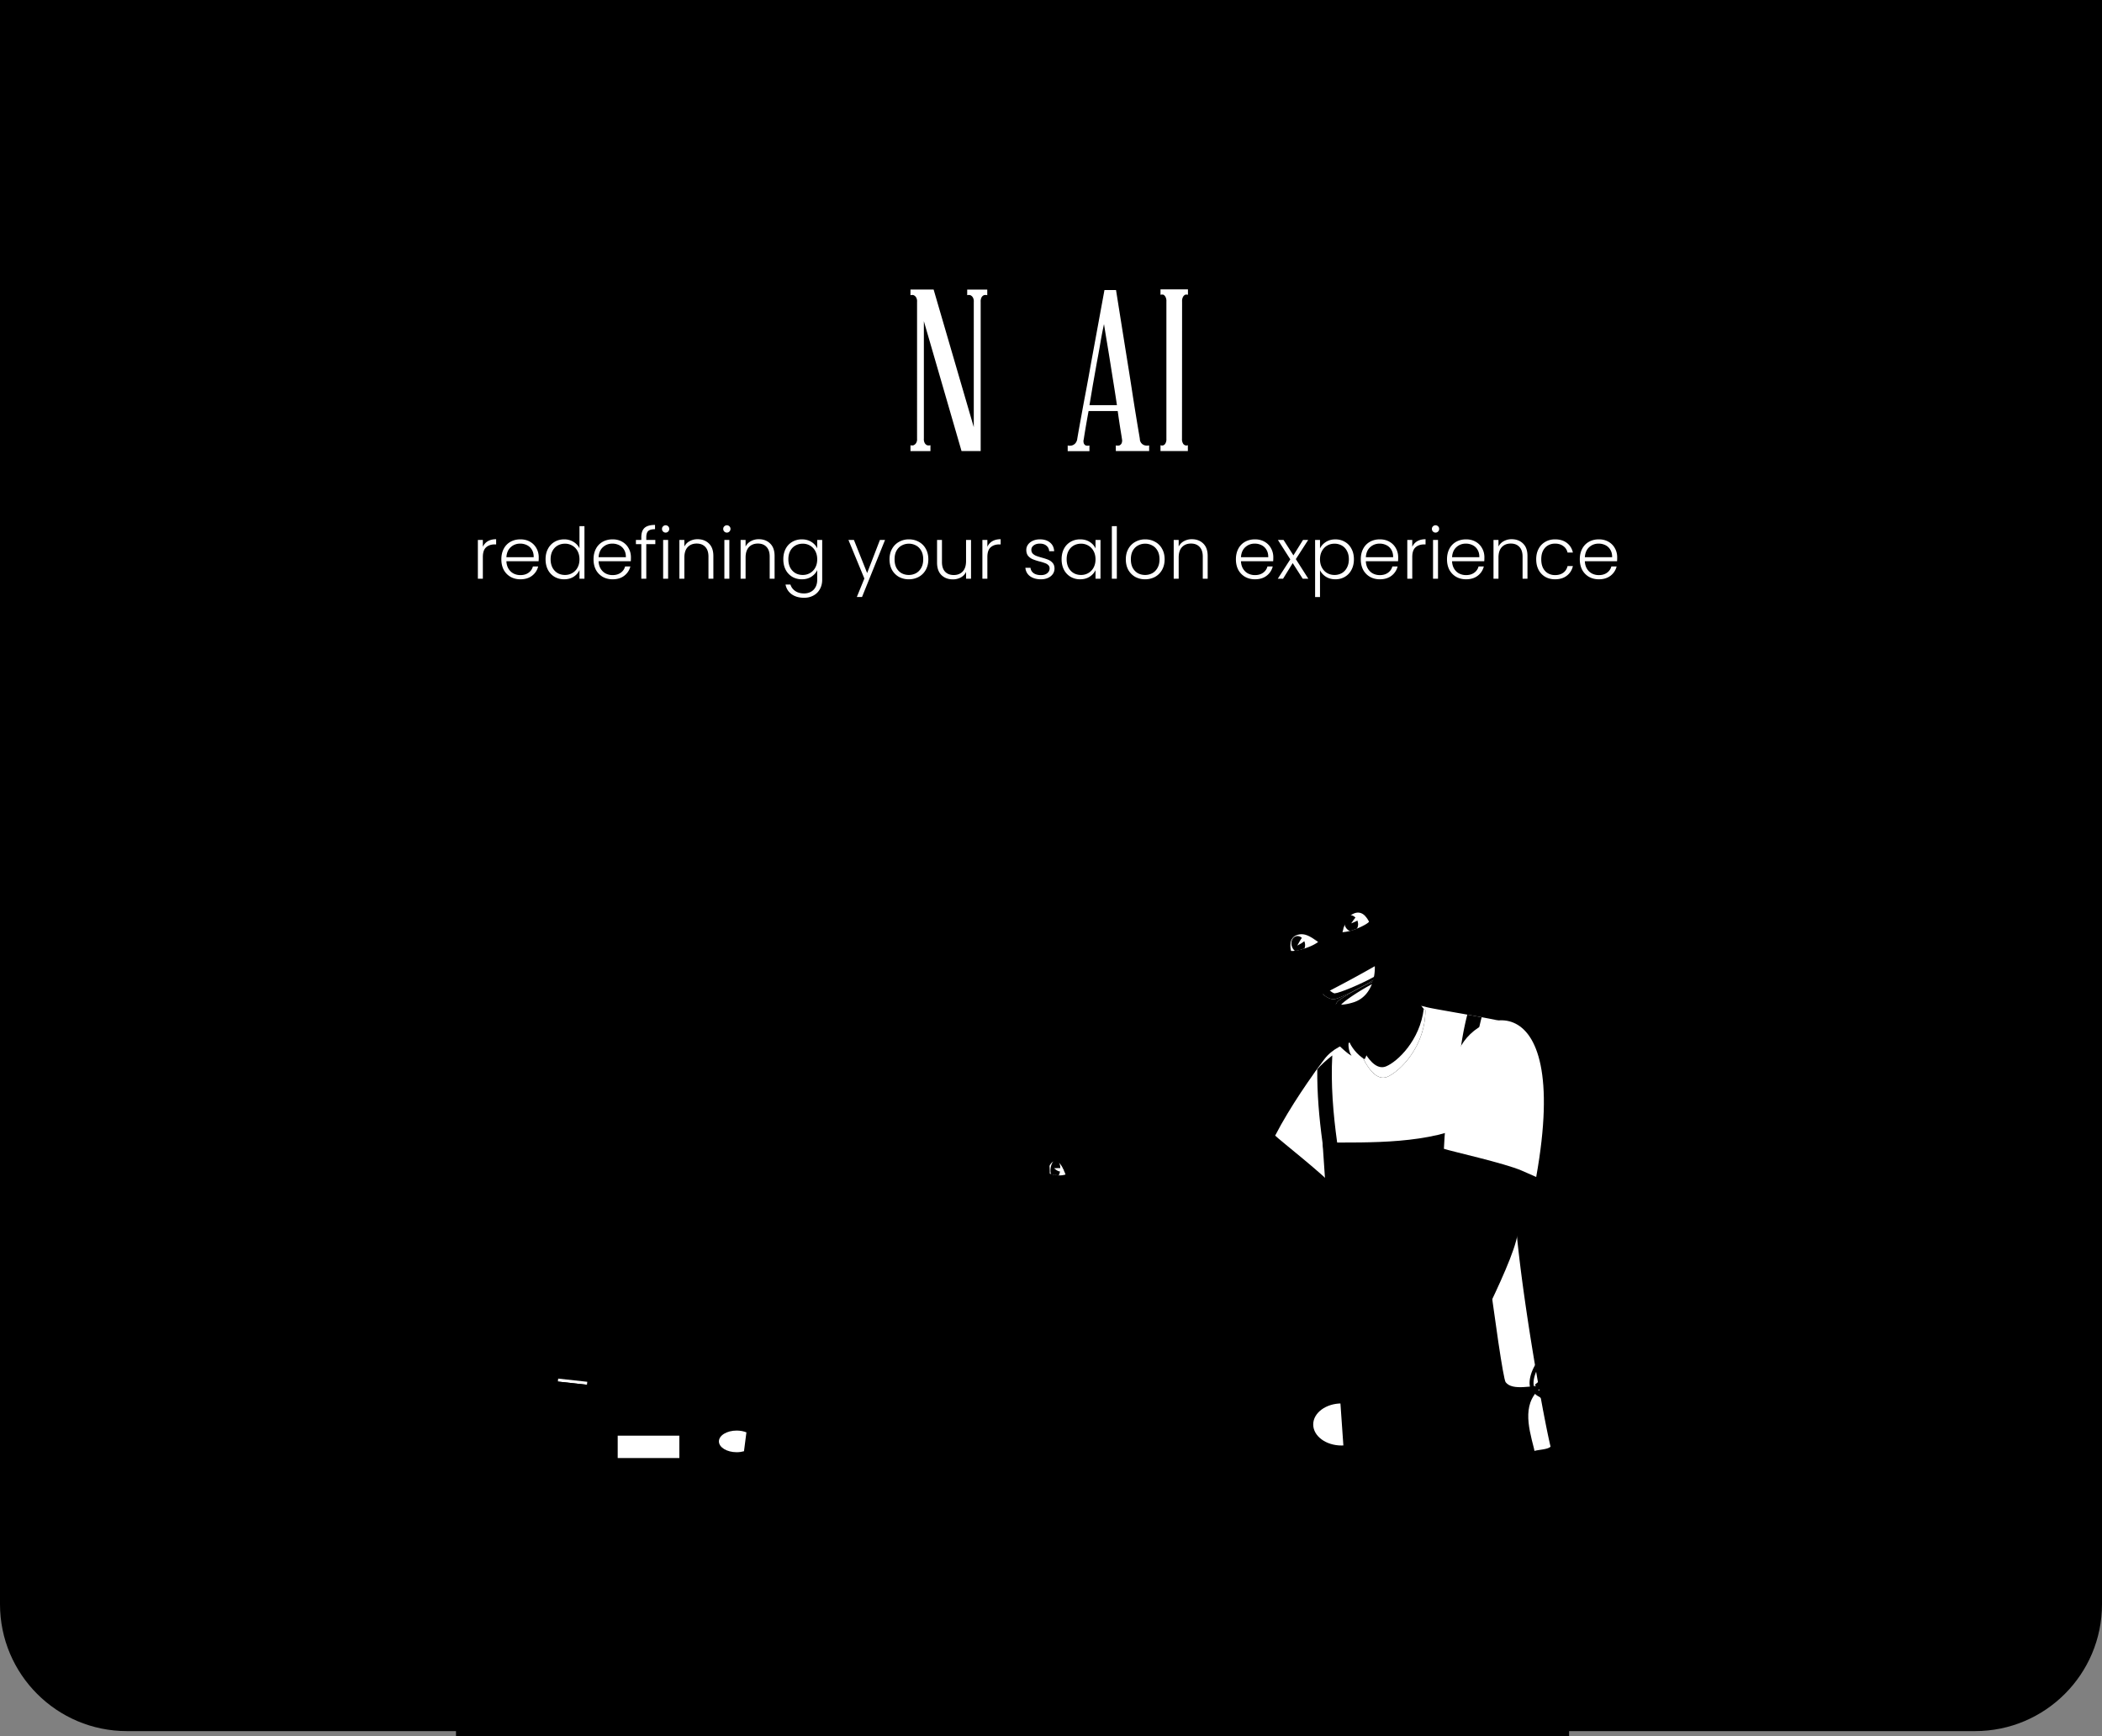 <svg width="414" height="342" fill="none" xmlns="http://www.w3.org/2000/svg"><rect width="100%" height="100%" fill="#808080" stroke="none"/><g clip-path="url(#a)"><path d="M0 0h414v316c0 13.807-11.193 25-25 25H25c-13.807 0-25-11.193-25-25V0z" fill="#AA2F4C" style="fill:color(display-p3 .667 .184 .298);fill-opacity:1"/><g clip-path="url(#b)"><path d="M304.093 308.862H94.76v35.183h209.333v-35.183z" fill="#5F7682" style="fill:color(display-p3 .372 .463 .51);fill-opacity:1"/><path d="M93.156 407.184H89.81v-98.322h9.896l-6.549 98.322z" fill="#768C99" style="fill:color(display-p3 .463 .549 .6);fill-opacity:1"/><path d="M279.745 407.688h3.345v-98.319h-9.897l6.552 98.319zM119.718 407.184h-3.345v-98.322h9.897l-6.552 98.322z" fill="#5F7682" style="fill:color(display-p3 .372 .463 .51);fill-opacity:1"/><path d="M305.694 407.184h3.345v-98.322h-9.896l6.551 98.322z" fill="#768C99" style="fill:color(display-p3 .463 .549 .6);fill-opacity:1"/><path d="M315.953 298.882H83.393v13.147h232.56v-13.147z" fill="#5F7682" style="fill:color(display-p3 .372 .463 .51);fill-opacity:1"/><path d="M321.256 294.675H78.092v8.414h243.164v-8.414z" fill="#8E9DA8" style="fill:color(display-p3 .557 .616 .659);fill-opacity:1"/><path d="M121.323 294.675H78.092v8.414h43.231v-8.414z" fill="#768C99" style="fill:color(display-p3 .463 .549 .6);fill-opacity:1"/><path d="M238.204 177.124h-77.606v115.033h77.606V177.124z" fill="#96BBCC" style="fill:color(display-p3 .588 .733 .8);fill-opacity:1"/><path d="M238.661 174.538a2.223 2.223 0 0 0-.455-.046H160.6c-1.42 0-2.604 1.196-2.604 2.629v115.033c0 1.433 1.184 2.629 2.604 2.629h77.606c.811 0 1.423-.306 1.841-.771.457-.422.763-1.042.763-1.858v-115.03c0-1.275-.94-2.362-2.149-2.583v-.003zM235.6 289.525h-72.399V179.753H235.6v109.775-.003z" fill="#5F7682" style="fill:color(display-p3 .372 .463 .51);fill-opacity:1"/><g style="mix-blend-mode:color-dodge" opacity=".2"><path d="m181.025 174.496-1.06 2.628-1.061 2.629-15.699 38.948-5.211 12.92v-31.665l2.604-6.458 2.607-6.459 2.935-7.286 1.06-2.629 1.061-2.628h12.764z" fill="#96BBCC" style="fill:color(display-p3 .588 .733 .8);fill-opacity:1"/></g><g style="mix-blend-mode:color-dodge" opacity=".2"><path d="m227.193 174.495-1.061 2.629-1.061 2.629-44.255 109.775-1.06 2.629-1.061 2.629h-18.101c-1.42 0-2.604-1.196-2.604-2.629v-37.143l5.208-12.92 25.133-62.344 1.06-2.629 1.061-2.629h36.738l.003.003z" fill="#96BBCC" style="fill:color(display-p3 .588 .733 .8);fill-opacity:1"/></g><g style="mix-blend-mode:color-dodge" opacity=".2"><path d="M240.807 177.124v18.223l-2.604 6.459-2.604 6.459-32.759 81.26-1.061 2.629-1.06 2.629H190.18l1.06-2.629 1.061-2.629 43.298-107.401 2.015-5 1.044-2.583a2.647 2.647 0 0 1 2.149 2.583z" fill="#96BBCC" style="fill:color(display-p3 .588 .733 .8);fill-opacity:1"/></g><path d="M264.925 263.88h-1.403a2.172 2.172 0 0 0-2.161 2.182v.543c0 1.205.968 2.182 2.161 2.182h1.403c1.193 0 2.16-.977 2.16-2.182v-.543a2.171 2.171 0 0 0-2.16-2.182z" fill="#518BBF" style="fill:color(display-p3 .318 .545 .749);fill-opacity:1"/><path d="M269.347 270.996H259.1a2.172 2.172 0 0 0-2.161 2.181v19.252c0 1.205.968 2.181 2.161 2.181h10.247a2.17 2.17 0 0 0 2.161-2.181v-19.252a2.171 2.171 0 0 0-2.161-2.181z" fill="#E8EAA4" style="fill:color(display-p3 .91 .918 .643);fill-opacity:1"/><path d="M267.033 266.716h-5.615a2.17 2.17 0 0 0-2.16 2.181v4.36a2.17 2.17 0 0 0 2.16 2.181h5.615a2.172 2.172 0 0 0 2.161-2.181v-4.36a2.171 2.171 0 0 0-2.161-2.181z" fill="#E8EAA4" style="fill:color(display-p3 .91 .918 .643);fill-opacity:1"/><path d="M269.804 280.599c0 2.289-2.498 4.142-5.578 4.142-3.081 0-5.581-1.856-5.581-4.142 0-2.286 2.497-4.144 5.581-4.144 3.083 0 5.578 1.855 5.578 4.144z" fill="#fff" style="fill:#fff;fill-opacity:1"/><path d="M128.37 267.444h-1.224v6.105h1.224v-6.105z" fill="#A55165" style="fill:color(display-p3 .647 .318 .396);fill-opacity:1"/><path d="M135.281 267.807c0 .271-.216.49-.486.49h-7.522a.488.488 0 0 1-.486-.49c0-.272.219-.491.486-.491h7.522c.27 0 .486.221.486.491z" fill="#A55165" style="fill:color(display-p3 .647 .318 .396);fill-opacity:1"/><path d="M135.282 267.807h-.991v1.198h.991v-1.198z" fill="#A55165" style="fill:color(display-p3 .647 .318 .396);fill-opacity:1"/><path d="M128.866 270.424h-2.273c-1.933 0-3.499 1.582-3.499 3.532v.881c0 1.951 1.566 3.533 3.499 3.533h2.273c1.932 0 3.499-1.582 3.499-3.533v-.881c0-1.95-1.567-3.532-3.499-3.532z" fill="#DDA4B4" style="fill:color(display-p3 .867 .643 .706);fill-opacity:1"/><path d="M123.459 274.934H132c.993 0 1.799.813 1.799 1.816v16.044A1.808 1.808 0 0 1 132 294.61h-8.541a1.807 1.807 0 0 1-1.799-1.816V276.75c0-1.003.805-1.816 1.799-1.816z" fill="#A55165" style="fill:color(display-p3 .647 .318 .396);fill-opacity:1"/><path d="M133.801 282.803H121.66v4.408h12.141v-4.408z" fill="#fff" style="fill:#fff;fill-opacity:1"/><path d="m253.642 279.63-.631 4.893-.39 3.011-.713 5.544h-3.97l-2.006-13.448h7.71z" fill="#E8EAA4" style="fill:color(display-p3 .91 .918 .643);fill-opacity:1"/><path d="M247.736 292.16v1.813c0 .354.284.64.634.64h3.039a.636.636 0 0 0 .634-.64v-1.813h-4.307z" fill="#A55165" style="fill:color(display-p3 .647 .318 .396);fill-opacity:1"/><path d="m253.011 284.523-.39 3.014a4.384 4.384 0 0 1-1.17.155c-1.56 0-2.828-.773-2.828-1.727 0-.955 1.268-1.728 2.828-1.728.576 0 1.112.104 1.56.286z" fill="#fff" style="fill:#fff;fill-opacity:1"/><path d="m147.792 276.104-.78 6.045-.48 3.719-.881 6.85h-4.902l-2.478-16.614h9.521z" fill="#31A2C9" style="fill:color(display-p3 .192 .635 .788);fill-opacity:1"/><path d="M140.496 291.582v2.238c0 .436.351.79.783.79h3.754a.787.787 0 0 0 .783-.79v-2.238h-5.32z" fill="#A55165" style="fill:color(display-p3 .647 .318 .396);fill-opacity:1"/><path d="m147.012 282.149-.48 3.722c-.44.122-.929.193-1.445.193-1.928 0-3.493-.955-3.493-2.133 0-1.179 1.565-2.133 3.493-2.133.713 0 1.375.13 1.925.354v-.003z" fill="#fff" style="fill:#fff;fill-opacity:1"/><path d="M225.015 274.441h-2.902v1.433h2.902v-1.433z" fill="#414A54" style="fill:color(display-p3 .255 .29 .329);fill-opacity:1"/><path d="M231.209 294.786h-7.419a7.08 7.08 0 0 1-3.294-5.994c0-3.904 3.137-7.071 7.001-7.071 3.864 0 7.001 3.167 7.001 7.071a7.082 7.082 0 0 1-3.292 5.994h.003z" fill="#518BBF" style="fill:color(display-p3 .318 .545 .749);fill-opacity:1"/><path d="M224.643 281.829h5.724c.623 0 1.125.507 1.125 1.136h-7.974c0-.629.502-1.136 1.125-1.136zM224.787 280.786c0 .575.463 1.043 1.033 1.043h3.372c.573 0 1.033-.468 1.033-1.043s-.46-1.042-1.033-1.042h-3.372c-.57 0-1.033.467-1.033 1.042z" fill="#fff" style="fill:#fff;fill-opacity:1"/><path d="M228.927 276.288h-2.839v3.456h2.839v-3.456z" fill="#414A54" style="fill:color(display-p3 .255 .29 .329);fill-opacity:1"/><path d="M221.627 274.214c.233-.226.55-.365.895-.365h.679v2.617h-.679a1.28 1.28 0 0 1-.895-.365v-1.887z" fill="#fff" style="fill:#fff;fill-opacity:1"/><path d="M223.85 274.135c.71-.697 2.082-1.167 3.656-1.167 2.306 0 4.172 1.008 4.172 2.252 0 1.243-1.869 2.252-4.172 2.252-1.574 0-2.946-.47-3.656-1.167v-2.17z" fill="#518BBF" style="fill:color(display-p3 .318 .545 .749);fill-opacity:1"/><path opacity=".5" d="M229.093 279.744h-.538v2.082h.538v-2.082zM228.215 279.744h-.539v2.082h.539v-2.082zM227.334 279.744h-.539v2.082h.539v-2.082zM226.457 279.744h-.539v2.082h.539v-2.082z" fill="#fff" style="fill:#fff;fill-opacity:1"/><path d="M223.203 274.044h-.816v.184h.816v-.184zM223.203 274.441h-.816v.187h.816v-.187zM223.203 274.84h-.816v.187h.816v-.187zM223.203 275.24h-.816v.184h.816v-.184zM223.203 275.639h-.816v.187h.816v-.187zM223.203 276.039h-.816v.184h.816v-.184z" fill="#414A54" style="fill:color(display-p3 .255 .29 .329);fill-opacity:1"/><path d="m224.576 275.027 2.219.748c-.14.088-3.591 6.6-4.849 6.762-.075-.493 3.514-4.567 2.63-7.51z" fill="#518BBF" style="fill:color(display-p3 .318 .545 .749);fill-opacity:1"/><path d="m110.263 271.668-.236-.026.309-5.073.701.076-.774 5.023zM111.149 271.764l-.233-.026.311-5.073.699.076-.777 5.023zM112.039 271.863l-.23-.028.308-5.071.699.077-.777 5.022zM112.928 271.959l-.233-.025.312-5.074.698.077-.777 5.022zM113.82 272.056l-.236-.026.311-5.073.699.079-.774 5.02zM114.708 272.155l-.233-.026.311-5.073.699.076-.777 5.023zM115.596 272.251l-.233-.025.312-5.074.698.077-.777 5.022z" fill="#141414" style="fill:color(display-p3 .077 .077 .077);fill-opacity:1"/><path d="m109.937 271.562-.062.58 5.73.628.062-.58-5.73-.628z" fill="#fff" style="fill:#fff;fill-opacity:1"/><path d="M109.482 272.104c-.134 1.784 1.156 3.368 2.932 3.563 1.777.196 3.373-1.073 3.62-2.847l-6.552-.716z" fill="#141414" style="fill:color(display-p3 .077 .077 .077);fill-opacity:1"/><path d="m111.133 289.236-.438-.045 1.156-14.237 1.182.13-1.9 14.152zM107.103 273.152l-.163-.674 2.781-.691-.093-.38-2.781.691-.165-.674 2.783-.691-.089-.38-2.784.691-.165-.674 2.78-.691-.092-.38-2.781.692-.166-.675 2.781-.688-.093-.38-2.78.692-.166-.675 2.784-.688-.093-.38-2.783.689-.163-.674 2.781-.692-.093-.379-2.781.691-.165-.674 2.78-.691-.089-.38-2.781.688-.166-.674 2.784-.691-.093-.377-2.783.689-.163-.675 2.781-.688-.093-.38-2.781.692-.165-.677 2.781-.692-.104-.422-2.27.567a1.738 1.738 0 0 0-1.26 2.102l5.78 23.733.27-.068-2.725-13.011a1.737 1.737 0 0 1 1.26-2.099l1.582-.394-.059-.238-2.78.691v-.011z" fill="#141414" style="fill:color(display-p3 .077 .077 .077);fill-opacity:1"/><path d="m115.046 279.169-.772 15.693h-7.789l-1.229-15.693h9.79z" fill="#5F7682" style="fill:color(display-p3 .372 .463 .51);fill-opacity:1"/><path d="M110.149 279.169v15.693h-3.664l-1.229-15.693h4.893z" fill="#8E9DA8" style="fill:color(display-p3 .557 .616 .659);fill-opacity:1"/><path d="M249.372 241.456c-5.051-9.246-12.15-16.914-17.947-26.265l-5.042 2.869c3.272 18.549 12.576 37.704 20.427 36.481 1.24-4.774 3.367-7.81 2.562-13.088v.003z" fill="#ED805F" style="fill:color(display-p3 .929 .502 .372);fill-opacity:1"/><path d="M262.077 208.435c-5.651 7.79-14.119 26.9-21.679 36.466 2.809 2.901 3.267 7.237 6.524 9.657 3.564-2.813 9.585-7.666 11.917-10.55 32.465-40.109 8.942-43.437 3.235-35.576l.003.003z" fill="#ED805F" style="fill:color(display-p3 .929 .502 .372);fill-opacity:1"/><path d="M263.196 234.196c.682.784 1.364 1.569 2.049 2.354 23.623-33.401 1.414-35.622-4.414-27.894-2.41 3.198-6.776 9.387-9.681 15.042 1.067 1.042 9.622 7.71 12.046 10.495v.003z" fill="#fff" style="fill:#fff;fill-opacity:1"/><path d="M227.316 319.306c-2.39-1.303-9.756.054-12.307.261-5.858.478-11.768.816-17.621 1.379-9.242.893-19.899 1.604-28.328 5.72-1.667.813-5.023 1.988-5.374 4.475-1.765 12.476 65.799 3.42 65.799 3.42.121-3.38.794-13.637-2.169-15.255z" fill="#3A4F64" style="fill:color(display-p3 .228 .31 .392);fill-opacity:1"/><path d="M175.998 329.507s-11.92-1.518-12.312 1.634c-1.145 9.193 12.508 59.401 10.087 69.559 1.512.513 3.892.462 5.297 0 4.883-17.169 7.231-29.333 4.967-46.472-.716-5.421-5.671-5.402-6.765-10.501-1.03-4.81-1.283-9.563-1.277-14.223l.003.003z" fill="#3A4F64" style="fill:color(display-p3 .228 .31 .392);fill-opacity:1"/><path d="m188.014 328.997-12.346 2.133c2.102 7.048 3.544 12.917 3.151 16.07-1.145 9.196 9.389 42.832 6.97 52.993 1.512.513 3.892.462 5.298 0 4.882-17.17 7.23-29.333 4.966-46.472-.715-5.422-5.671-5.402-6.765-10.501-1.03-4.81-1.282-9.563-1.277-14.223h.003z" fill="#3A4F64" style="fill:color(display-p3 .228 .31 .392);fill-opacity:1"/><path d="M160.732 310.627c2.946-1.032 11.089 1.218 11.089 1.218-1.299.866-2.486 1.77-3.94 2.396-1.139.493-2.567.98-3.793 1.147-1.207.165-2.871-.164-3.802.87-.873.969-.169 2.445-1.889 1.773-1.257-.49-1.313-1.818-1.313-2.946 0-2.736 1.237-3.617 3.648-4.458z" fill="#F48E69" style="fill:color(display-p3 .957 .557 .412);fill-opacity:1"/><path d="m199.261 364.404-5.415-23.589h33.407l-5.749 23.589h-22.243z" fill="#5F7682" style="fill:color(display-p3 .372 .463 .51);fill-opacity:1"/><path d="m187.072 364.404-5.416-23.589h26.205l.393 23.589h-21.182z" fill="#C1C1C1" style="fill:color(display-p3 .755 .755 .755);fill-opacity:1"/><path d="M238.263 340.815h-71.245v9.629h71.245v-9.629z" fill="#3A4F64" style="fill:color(display-p3 .228 .31 .392);fill-opacity:1"/><path d="M180.891 340.337c0 3.053 1.641 5.529 3.667 5.529h66.916c2.026 0 3.667-2.476 3.667-5.529v-1.202c0-3.053-1.641-5.529-3.667-5.529h-66.916c-2.026 0-3.667 2.476-3.667 5.529v1.202z" fill="#5F7682" style="fill:color(display-p3 .372 .463 .51);fill-opacity:1"/><path d="M161.607 340.337c0 3.053 1.743 5.529 3.889 5.529h34.23c2.149 0 3.889-2.476 3.889-5.529v-1.202c0-3.053-1.743-5.529-3.889-5.529h-34.23c-2.146 0-3.889 2.476-3.889 5.529v1.202z" fill="#C1C1C1" style="fill:color(display-p3 .755 .755 .755);fill-opacity:1"/><path d="M196.645 271.143v57.058a3.3 3.3 0 0 0 3.299 3.303h51.152c1.824 0 3.3-1.476 3.3-3.303v-57.058a3.3 3.3 0 0 0-3.3-3.303h-51.152a3.3 3.3 0 0 0-3.299 3.303z" fill="#F06562" style="fill:color(display-p3 .941 .396 .384);fill-opacity:1"/><path d="M205.957 271.143v57.058a3.303 3.303 0 0 0 3.3 3.303h42.583a3.299 3.299 0 0 0 3.299-3.303v-57.058a3.3 3.3 0 0 0-3.299-3.303h-42.583a3.303 3.303 0 0 0-3.3 3.303z" fill="#A55165" style="fill:color(display-p3 .647 .318 .396);fill-opacity:1"/><path d="M223.719 347.639c0 1.55.94 2.808 2.101 2.808h9.504c1.162 0 2.102-1.258 2.102-2.808v-23.747c0-1.549-.943-2.807-2.102-2.807h-9.504c-1.161 0-2.101 1.255-2.101 2.807v23.747z" fill="#602B3B" style="fill:color(display-p3 .377 .169 .231);fill-opacity:1"/><path d="M227.041 347.639c0 1.55.94 2.808 2.102 2.808h9.503c1.162 0 2.102-1.258 2.102-2.808v-23.747c0-1.549-.94-2.807-2.102-2.807h-9.503c-1.162 0-2.102 1.255-2.102 2.807v23.747z" fill="#A55165" style="fill:color(display-p3 .647 .318 .396);fill-opacity:1"/><path d="M158.59 315.488c0 1.702 1.364 3.082 3.053 3.082h32.924v36.545a3.301 3.301 0 0 0 2.461 3.201c.258.065.531.102.808.102h.048c1.807 0 3.272-1.479 3.272-3.303v-39.406c0-.037-.006-.074-.006-.111 0-.037.006-.074.006-.11 0-1.703-1.367-3.082-3.053-3.082h-36.46c-1.687 0-3.053 1.379-3.053 3.082z" fill="#7F3B4E" style="fill:color(display-p3 .498 .231 .306);fill-opacity:1"/><path d="M158.59 315.488c0 1.702 1.364 3.082 3.053 3.082h32.924v36.545a3.301 3.301 0 0 0 2.461 3.201 3.3 3.3 0 0 0 2.464-3.201v-39.406c0-.037-.006-.074-.006-.111 0-.037.006-.074.006-.11 0-1.703-1.367-3.082-3.053-3.082h-34.796c-1.687 0-3.053 1.379-3.053 3.082z" fill="#C1C1C1" style="fill:color(display-p3 .755 .755 .755);fill-opacity:1"/><path d="M206.65 231.391c-.46.723-.951 1.377-1.565 1.946-.674.621-1.527 1.199-2.265 1.726 1.024 2.062 2.716 3.223 4.961 3.424l.174-9.464c-.463.354-.892 1.731-1.302 2.371l-.003-.003zM241.086 261.875c-8.41-12.286-11.381-10.422-13.371-19.895-1.024-4.875-9.015.966-10.592 1.261-1.184 7.855-.542 11.634-8.028 15.195-5.309 2.527-10.69 4.192-12.234 10.676-1.627 6.836-1.45 14.504-1.45 21.575 0 7.07-.292 13.532-.292 20.339 0 4.47-.376 8.841-.648 13.249 2.225 1.073 4.332 2.427 6.571 3.456 3.314 1.524 6.706 2.864 10.118 4.144 4.672 1.754 9.448 3.161 14.204 4.643 3.589-.535 7.127-1.487 10.604-2.263 4.778-1.065 4.054-4.448 4.385-8.907.763-10.299 2.618-20.33 3.508-30.585.687-7.889-2.122-15.427-.971-23.195.482-3.263.196-6.764-1.807-9.693h.003z" fill="#F48E69" style="fill:color(display-p3 .957 .557 .412);fill-opacity:1"/><path d="M226.411 237.626c-.881 1.507-1.79 2.898-3.095 4.099-2.755 2.541-10.197 8.391-13.673 6.921-3.909-1.652-3.822-12.343-2.618-14.45.053-.091.098-.176.143-.261.351-.646-.073-1.297-.298-1.824a.352.352 0 0 1-.019-.051 1.47 1.47 0 0 1-.082-.255.575.575 0 0 1-.019-.176c.008-.158.011-.308.011-.447a14.735 14.735 0 0 0-.051-1.499c0-.034-.005-.071-.008-.107l-.017-.182a28.739 28.739 0 0 1-.087-1.393c-.014-.374.107-.785.188-1.153a5.632 5.632 0 0 0 .073-.391c.584-3.714 3.429-5.122 4.818-8.334l14.731 19.506.003-.003z" fill="#F48E69" style="fill:color(display-p3 .957 .557 .412);fill-opacity:1"/><path d="M210.962 229.374c-.048.507-.309.87-.609 1.269-.146.196-.337.369-.499.68a.298.298 0 0 0-.02.04c-.042.017-.081.028-.123.04a3.773 3.773 0 0 1-1.159.127 5.364 5.364 0 0 1-.475-.037c-.025 0-.053 0-.078-.008a.286.286 0 0 1-.073-.012h-.006c-.03 0-.059-.008-.089-.014a.35.35 0 0 1-.079-.011c-.081-.014-.163-.028-.236-.045a4.123 4.123 0 0 1-.3-.074 5.102 5.102 0 0 1-.247-.074c-.011 0-.019-.008-.028-.011-.045-.017-.087-.028-.126-.048-.017-.009-.037-.014-.053-.02a14.714 14.714 0 0 0-.051-1.498c0-.034-.006-.071-.008-.108l-.017-.181a26.369 26.369 0 0 1-.087-1.394c-.014-.374.106-.785.188-1.153.019-.094.039-.19.053-.278.006-.037.011-.076.02-.113a15.29 15.29 0 0 1 1.027 0c.799.025 1.714.309 2.362.788.618.458.78 1.407.713 2.127v.008z" fill="#E86A43" style="fill:color(display-p3 .91 .416 .263);fill-opacity:1"/><path d="m209.812 231.366-.028-.009-.009.012h.037v-.003z" fill="#E86A43" style="fill:color(display-p3 .91 .416 .263);fill-opacity:1"/><path d="M209.773 231.375s0-.003.003-.006c-.006 0-.009 0-.003.006z" fill="#E86A43" style="fill:color(display-p3 .91 .416 .263);fill-opacity:1"/><path d="M216.422 248.881c-.379.756-3.622 4.787-6.369 4.742-.017-.813-.135-1.649-.132-2.391.006-1.139-.278-2.184-.39-3.286 0 1.153.064 2.323-.199 3.456a9.058 9.058 0 0 1-.648 1.79c-1.796-1.226-3.02-5.283-2.371-15.002 8.142.059 8.774-3.003 9.301-3.348l1.353 1.15c-.59.858 1.032 9.722-.542 12.892l-.003-.003zM239.217 230.032c-2.904 9.518-8.653 9.801-10.483 14.982-1.366 3.864-9.411-6.779-9.562-7.949-.317-2.441-1.167-2.634-3.362-2.75.618-2.009.929-4.329.517-6.436-.441-2.261-1.375-4.966-3.412-5.884-5.856-2.646-6.454-7-5.708-10.645.466-2.287 1.459-4.292 2.009-5.428 4.871 5.858 36.242 3.649 30.001 24.11z" fill="#3A2019" style="fill:color(display-p3 .228 .126 .098);fill-opacity:1"/><path d="M206.533 238.13c-.586-.087-1.248-.348-1.874-.203-.864.198-.73.883-1.103 1.515-.626 1.051-1.695 1.541-2.8 1.909.482-.051.988.269 1.448.408.788.235 1.703.258 2.522.182.747-.071 1.37-.397 1.998-.785.587-.363 1.28-.632 1.827-1.054l.522-1.972c-.853 0-1.698.131-2.54.003v-.003z" fill="#3A2019" style="fill:color(display-p3 .228 .126 .098);fill-opacity:1"/><path d="M209.894 231.533s-.056.034-.162.085c-.054.025-.115.057-.188.091-.073.034-.157.07-.25.099-.093.034-.194.071-.3.105-.11.036-.225.059-.345.09-.121.026-.244.057-.374.074-.129.02-.26.034-.39.051-.131.008-.263.014-.392.017-.129.008-.259 0-.379-.011-.084-.009-.163-.012-.241-.017a.27.27 0 0 1-.02-.051 1.47 1.47 0 0 1-.082-.255h.006c.107 0 .225-.017.342-.017.118-.006.239-.009.365-.02.124-.012.247-.017.376-.026.126-.014.25-.025.373-.037.127-.008.247-.028.365-.039.118-.017.236-.02.342-.037.11-.017.214-.026.309-.034.194-.017.351-.043.466-.051.115-.009.182-.011.182-.011l-.003-.006z" fill="#E86A43" style="fill:color(display-p3 .91 .416 .263);fill-opacity:1"/><path d="m209.864 231.355-.033.011a.985.985 0 0 1-.124.039 3.77 3.77 0 0 1-1.159.128 5.312 5.312 0 0 1-.474-.037c-.025 0-.053 0-.078-.008a.279.279 0 0 1-.073-.012h-.006c-.031 0-.059-.008-.09-.014-.025 0-.053-.006-.078-.011a4.128 4.128 0 0 1-.236-.046c-.067-.014-.135-.028-.199-.045a1.16 1.16 0 0 1-.101-.028c-.062-.017-.124-.034-.177-.051a.713.713 0 0 0-.07-.023c-.011 0-.02-.008-.028-.011-.045-.017-.087-.028-.127-.048-.016-.009-.036-.014-.053-.02a15.075 15.075 0 0 0-.05-1.499c0-.034-.006-.07-.009-.107.298-.91.831-1.861 1.709-1.459.654.297 1.007 2.076 1.378 3.054.011.031.022.059.036.09l.025.063.014.028.003.006z" fill="#fff" style="fill:#fff;fill-opacity:1"/><path d="M208.821 230.244a3.075 3.075 0 0 1-.289 1.283 5.492 5.492 0 0 1-.553-.048c-.017 0-.037 0-.053-.006h-.034c-.02 0-.042-.005-.059-.008-.025 0-.053-.009-.079-.014a4.264 4.264 0 0 1-.235-.046 3.644 3.644 0 0 1-.301-.073c-.061-.017-.123-.034-.176-.051a.713.713 0 0 0-.07-.023 3.09 3.09 0 0 1-.062-1.011c.09-1.009.595-1.773 1.119-1.705.309.039.559.351.691.81.078.263.115.566.106.895l-.005-.003z" fill="#77524F" style="fill:color(display-p3 .467 .322 .31);fill-opacity:1"/><path d="M208.029 230.476c0 .097 0 .196-.014.295-.025.269-.093.51-.185.691-.025 0-.053-.006-.079-.011a4.264 4.264 0 0 1-.235-.046 3.907 3.907 0 0 1-.301-.073c-.061-.017-.123-.034-.176-.051a2.159 2.159 0 0 1-.02-.64c.059-.618.334-1.088.612-1.054.145.02.266.181.336.422a2 2 0 0 1 .065.462l-.003.005z" fill="#23100C" style="fill:color(display-p3 .137 .063 .047);fill-opacity:1"/><path d="M209.304 230.125c-.356-.076-1.695 0-1.695 0 .301.252.606.538 1.137.66.146-.181.412-.484.558-.663v.003z" fill="#fff" style="fill:#fff;fill-opacity:1"/><path d="M209.827 231.261a1.012 1.012 0 0 1-.036-.091c-.379-.929-.814-1.963-1.465-2.26-.85-.388-1.333.133-1.613.776 0-.034-.006-.071-.009-.108l-.016-.181c.283-1.057.833-2.326 1.784-1.892.236.11.424.479.589.957.306.893.519 2.159.766 2.802v-.003z" fill="#542316" style="fill:color(display-p3 .329 .137 .086);fill-opacity:1"/><path d="M212.317 227.904c.241.207-2.736-.374-2.736-.374s.073-.595-.045-.784c-.138.116-.236.603-.3.776-.848-.136-1.546-.323-3.668-.927.065-.382.89-1.56 1.299-1.725 3.034.745 4.627 2.329 5.45 3.031v.003z" fill="#3A2019" style="fill:color(display-p3 .228 .126 .098);fill-opacity:1"/><path d="M217.292 230.258c-1.356.391-2.164 4.725-2.164 4.725-.118 2.031-1.016 3.921 1.479 3.156 1.768-.544 3.906-2.507 4.346-4.343.556-2.317-1.565-4.144-3.659-3.538h-.002z" fill="#F48E69" style="fill:color(display-p3 .957 .557 .412);fill-opacity:1"/><path d="M220.479 232.624a2.293 2.293 0 0 0-.152-.408 3.337 3.337 0 0 0-.471-.734 2.663 2.663 0 0 0-.668-.584 1.638 1.638 0 0 0-.89-.249 1.599 1.599 0 0 0-.889.326 2.94 2.94 0 0 0-.643.666c-.356.495-.603 1.042-.816 1.594l.348.428s.025.009.059.026a.769.769 0 0 1 .112.059c.078.048.157.114.222.181a.502.502 0 0 1 .12.182c.003.025-.005 0-.011.008-.006.014-.011.014-.014.009-.003-.006-.006-.009-.017 0a1.084 1.084 0 0 1-.314.079c-.101.011-.211.02-.326.023h-.179l-.098.005-.11.006.129 1.088.079-.014.09-.014.196-.032c.135-.022.278-.051.424-.093.148-.043.3-.094.466-.19.081-.048.168-.108.249-.19a.886.886 0 0 0 .166-1.031 1.273 1.273 0 0 0-.357-.405 1.855 1.855 0 0 0-.409-.241c-.031-.014-.065-.025-.098-.037.129-.405.283-.801.493-1.158.135-.23.295-.448.486-.615.191-.167.415-.289.665-.32.247-.031.508.023.749.139.241.113.466.283.665.479.196.195.373.419.519.662.07.122.135.25.183.383a.822.822 0 0 1 .058.419c.04-.139.014-.292-.019-.43l.003-.017z" fill="#E86A43" style="fill:color(display-p3 .91 .416 .263);fill-opacity:1"/><path d="M166.714 312.406s14.655.226 16.942 1.577c4.486 2.649 10.432 19.64 14.024 23.374 7.012 7.294 37.032 15.75 62.055 8.322 1.137-8.643-.314-33.534-4.596-56.445-3.493-18.702-9.708-32.886-25.042-42.175-1.712-1.036-9.207 2.119-13.289.694-1.934 3.388-10.408 10.292-13.654 12.598-4.318 3.073-6.706 6.77-8.463 11.487-.364.988-.844 1.985-1.029 3.096-3.943 23.713-21.407 32.477-28.509 35.574-2.104.915-.538 1.892 1.563 1.892l-.002.006z" fill="#3D313F" style="fill:color(display-p3 .239 .192 .247);fill-opacity:1"/><path d="M296.011 348.889c2.135 17.469-.432 32.347-5.57 49.78-1.436.456-3.67 1.623-5.202 1.088.598-2.955.783-7.51.682-11.227-.196-7.356-1.487-15.455-2.781-21.336-1.958-8.906-5.864-15.764-4.61-25.112 1.268-9.453-13.451-43.061-13.973-60.545l10.544-.283 5.177-.136c3.505 2.119 8.084-4.377 9.627-.354 2.211 5.767-2.068 17.854-1.756 20.676 1.265 11.368-1.549 23.806 1.08 36.693 1.064 5.201 6.109 5.229 6.785 10.756h-.003z" fill="#231E25" style="fill:color(display-p3 .137 .118 .145);fill-opacity:1"/><path d="M314.599 349.56c3.32 17.28 1.201 31.857-2.741 49.602-1.403.555-3.047 1.294-4.613.864.396-2.989.334-6.521-.02-10.221-.695-7.325-2.533-15.317-4.225-21.095-2.559-8.751-6.923-15.32-6.305-24.733.623-9.521-16.348-42.027-18.056-59.435l10.502-1.011 5.155-.496c3.642 1.873 7.769-4.926 9.582-1.019 2.598 5.6-.853 17.957-.348 20.75 2.034 11.251.07 23.857 3.572 36.531 1.414 5.116 6.451 4.796 7.5 10.263h-.003z" fill="#231E25" style="fill:color(display-p3 .137 .118 .145);fill-opacity:1"/><path d="M305.393 284.967c-.583.57-2.228.573-3.148.833-4.863 1.391-13.676-.813-18.494.422-5.424 1.388-6.748-5.512-6.748-5.512-.056-11.66-8.752-38.024-13.556-47.704-.095-.195-.199-.408-.303-.637-.794-1.74-1.79-4.414-2.662-7.309-.009-.023-.014-.048-.02-.071-1.456-4.847-2.565-10.294-1.827-13.008.104-.385.388-.841.811-1.345.674-.805 1.712-1.737 2.955-2.725a55.133 55.133 0 0 1 1.95-1.479c.396-.286.808-.575 1.221-.867.333-.235.67-.465 1.012-.7.441-.297.884-.597 1.331-.892 5.126-3.391 10.485-6.419 10.662-6.518-.556.428 1.229.595 2.309.912.48.144 2.321.476 4.636.881.35.065.715.127 1.088.195.326.057.657.117.994.173.359.063.724.128 1.088.196a306.064 306.064 0 0 1 3.129.563c2.629.485 4.933.949 5.814 1.25 4.094 1.396 4.273 19.928 1.069 27.766-2.461 6.017 4.534 46.478 6.684 55.579l.005-.003z" fill="#fff" style="fill:#fff;fill-opacity:1"/><path d="M280.74 199.002c-.028 7.226-5.087 12.124-7.542 13.132-4.12 1.691-7.526-10.575-6.909-10.957.085-.051.169-.105.256-.153 1.133-.694 2.334-1.439 2.362-2.15.051-1.235.009-2.445-.154-3.566a12.046 12.046 0 0 0-.334-1.578c-.37-1.298-.962-2.394-1.849-3.147l7.253-8.997c.205.323.907 2.719 1.83 5.643l.07.223a128.975 128.975 0 0 0 1.776 5.278c.115.32.233.631.351.937.999 2.618 2.028 4.774 2.893 5.335h-.003z" fill="#F48E69" style="fill:color(display-p3 .957 .557 .412);fill-opacity:1"/><path d="M280.74 198.999c-.025 7.226-5.087 12.124-7.542 13.132-4.12 1.692-7.526-10.574-6.909-10.957l.02-.011c.878 3.518 3.578 10.17 6.681 8.895 2.245-.921 6.67-5.099 7.427-11.334.107.113.216.204.32.272l.003.003z" fill="#fff" style="fill:#fff;fill-opacity:1"/><path d="M277.499 192.727c-1.925 5.872-6.209 10.368-7.365 10.393-.494.009-2.467-1.133-3.589-2.096 1.134-.694 2.334-1.439 2.363-2.15.05-1.235.008-2.445-.155-3.566a12.046 12.046 0 0 0-.334-1.578l7.304-6.278a128.975 128.975 0 0 0 1.776 5.278v-.003z" fill="#E86A43" style="fill:color(display-p3 .91 .416 .263);fill-opacity:1"/><path d="M253.941 185.954c1.117.175 2.189 3.546 2.189 3.546.294 1.609 1.195 3.023-.865 2.663-1.461-.255-3.358-1.606-3.891-3.022-.671-1.791.839-3.459 2.567-3.184v-.003z" fill="#F48E69" style="fill:color(display-p3 .957 .557 .412);fill-opacity:1"/><path d="M251.635 188.161c.014-.117.045-.23.079-.34.073-.221.174-.437.303-.635s.283-.382.474-.532c.191-.151.424-.264.685-.289a1.26 1.26 0 0 1 .74.17c.225.121.41.288.578.467.334.36.584.77.809 1.187l-.233.377s-.02.008-.045.025a.807.807 0 0 0-.242.227c-.044.059-.078.124-.078.158 0 .02.006 0 .008.006.006.011.012.011.012.006 0-.006.002-.009.014-.003.008 0 .028.008.053.014.05.011.123.017.205.017.081 0 .168-.006.261-.014l.143-.017.078-.009.087-.008.006.878h-.065l-.073-.006-.159-.005a4.149 4.149 0 0 1-.348-.031 1.663 1.663 0 0 1-.39-.105.964.964 0 0 1-.216-.128.719.719 0 0 1-.194-.226.677.677 0 0 1-.081-.284.675.675 0 0 1 .042-.297 1 1 0 0 1 .244-.357c.092-.093.191-.167.303-.232l.076-.04a4.647 4.647 0 0 0-.508-.872 2.022 2.022 0 0 0-.449-.442.985.985 0 0 0-.559-.19c-.199 0-.404.068-.583.187a2.004 2.004 0 0 0-.483.447 2.656 2.656 0 0 0-.348.581 1.889 1.889 0 0 0-.109.323.653.653 0 0 0-.006.34.686.686 0 0 1-.028-.346l-.003-.002z" fill="#E86A43" style="fill:color(display-p3 .91 .416 .263);fill-opacity:1"/><path d="M251.772 167.481c-1.613 1.063-4.902 2.978-5.168 4.898-.494 3.55 4.997 9.892 5.785 11.34-.291-.856 2.04-13.105 4.622-13.742l-5.239-2.496z" fill="#3A2019" style="fill:color(display-p3 .228 .126 .098);fill-opacity:1"/><path d="M275.542 186.883c-1.179-3.901-6.123-15.864-9.086-17.954-3.302-2.331-8.389-3.244-12.017-.884-4.7 3.059-2.843 13.28-2.568 14.374.118.467.671 1.478 1.271 3.354.275.861.199 2.821.533 3.846 2.147 6.547 8.216 11.227 8.205 13.762-.006 1.442 2.795 1.258 5.457.422 8.859-2.776 9.409-12.926 8.199-16.92h.006z" fill="#F48E69" style="fill:color(display-p3 .957 .557 .412);fill-opacity:1"/><path d="M254.775 188.115s.085-.042.23-.105c.073-.031.163-.068.27-.107.104-.04.222-.085.345-.139.123-.054.255-.111.396-.164.143-.049.286-.128.44-.187.152-.065.312-.128.469-.204.157-.074.317-.145.48-.218.157-.08.317-.159.474-.233.16-.071.308-.155.457-.229.149-.077.298-.139.432-.215.135-.071.267-.136.387-.196.245-.116.444-.227.59-.289.146-.068.233-.102.233-.102s-.059.071-.172.19c-.056.057-.123.13-.204.207-.079.079-.172.17-.278.252-.107.091-.222.184-.345.283-.124.099-.264.187-.407.283-.146.094-.292.196-.455.278-.157.088-.322.17-.485.255-.171.074-.34.144-.508.212-.166.074-.34.119-.505.17-.166.046-.323.102-.483.128-.157.031-.306.054-.443.076-.067.012-.135.026-.196.029l-.177.008c-.11.009-.208.009-.289.012-.16.002-.253 0-.253 0l-.003.005zM254.669 179.41c-.853.215-1.869.751-2.464 1.431.418.861 1.818 5.359 2.085 6.495l5.227-1.779c.202-.586-1.672-6.954-4.848-6.147z" fill="#E86A43" style="fill:color(display-p3 .91 .416 .263);fill-opacity:1"/><path d="M254.276 187.308c.141.037.407.031.752-.017l.208-.031a11.934 11.934 0 0 0 1.681-.417c.878-.277 1.801-.668 2.491-1.144.073-.045.141-.094.208-.147a5.335 5.335 0 0 1-.098-.068c-1.019-.726-2.43-2.414-3.572-2.309-2.155.201-1.905 2.824-1.74 3.784.039.216.073.349.073.349h-.003z" fill="#fff" style="fill:#fff;fill-opacity:1"/><path d="M254.437 186.393c.115.374.328.683.589.898l.207-.031a11.836 11.836 0 0 0 1.681-.417c.152-.359.18-.801.045-1.24a1.502 1.502 0 0 0-.076-.204 1.801 1.801 0 0 0-.477-.663c-.345-.298-.78-.422-1.187-.292-.695.218-1.049 1.091-.782 1.949z" fill="#77524F" style="fill:color(display-p3 .467 .322 .31);fill-opacity:1"/><path d="M254.738 186.62c.089.291.275.518.496.64.275-.046.592-.114.929-.199.168-.235.224-.58.118-.923a1.072 1.072 0 0 0-.39-.572c-.202-.15-.446-.21-.674-.139-.429.136-.642.668-.482 1.193h.003z" fill="#23100C" style="fill:color(display-p3 .137 .063 .047);fill-opacity:1"/><path d="M256.532 184.586c-.323.348-1.024 1.677-1.024 1.677.536-.287 1.122-.575 1.619-1.097-.166-.153-.432-.43-.598-.58h.003z" fill="#fff" style="fill:#fff;fill-opacity:1"/><path d="M259.515 185.484c-1.019-.726-2.189-1.558-3.328-1.454-1.664.153-2.037 1.244-2.046 2.173v.026c0 .266.028.518.065.73-.065-.266-1.013-4.203 1.537-4.441.402-.037.853.221 1.322.603.87.714 1.782 1.864 2.452 2.363h-.002z" fill="#542316" style="fill:color(display-p3 .329 .137 .086);fill-opacity:1"/><path d="M269.996 182.594s-.093.02-.247.062c-.076.023-.171.049-.275.083-.107.034-.225.073-.354.107-.129.034-.266.074-.412.119-.141.048-.303.08-.46.125-.16.042-.323.096-.491.13-.169.04-.34.085-.511.128-.171.036-.345.073-.514.113-.168.042-.336.071-.499.105-.163.031-.32.076-.471.099-.152.028-.292.059-.424.088-.264.059-.486.099-.643.139-.154.036-.244.065-.244.065s.09.02.25.042c.078.012.177.026.286.037.112.014.239.026.376.026.138.002.286.008.443.005.158.003.323-.017.494-.031.171-.017.351-.028.528-.065.179-.031.359-.068.539-.102.176-.048.356-.099.53-.15.174-.046.339-.116.502-.182.16-.068.314-.121.457-.201.144-.073.275-.147.396-.215.059-.034.118-.065.171-.099.051-.037.101-.071.146-.102.093-.062.169-.125.233-.17.126-.099.199-.159.199-.159l-.005.003zM264.272 175.753c-.836.272-1.815.87-2.368 1.586.474.836 2.155 5.232 2.492 6.349l5.107-2.114c.162-.597-2.108-6.832-5.228-5.821h-.003z" fill="#E86A43" style="fill:color(display-p3 .91 .416 .263);fill-opacity:1"/><path d="M264.404 183.62c.082 0 .166-.006.25-.017a7.193 7.193 0 0 0 1.204-.221c.471-.122.948-.286 1.397-.465 1.176-.467 2.166-1.048 2.382-1.345 0 0-.059-.125-.162-.315-.472-.853-1.922-3.042-3.715-1.821-.405.277-.643.835-.811 1.478-.068.267-.127.547-.177.83v.006c-.118.637-.202 1.278-.337 1.756a.982.982 0 0 1-.031.116v-.002z" fill="#fff" style="fill:#fff;fill-opacity:1"/><path d="M264.884 182.325c.185.516.555.898.974 1.057.471-.122.948-.286 1.397-.465.247-.396.306-.955.115-1.496-.011-.028-.02-.056-.034-.082a1.833 1.833 0 0 0-.381-.592c-.379-.402-.907-.575-1.375-.405a1.175 1.175 0 0 0-.634.572 1.643 1.643 0 0 0-.177.83v.006c.008.19.045.385.115.578v-.003z" fill="#77524F" style="fill:color(display-p3 .467 .322 .31);fill-opacity:1"/><path d="M266.883 181.948c.185.519-.006 1.063-.427 1.213-.421.153-.912-.142-1.094-.66-.185-.519.005-1.063.426-1.216.421-.153.909.142 1.095.66v.003z" fill="#23100C" style="fill:color(display-p3 .137 .063 .047);fill-opacity:1"/><path d="M267.324 180.331c-.356.314-1.195 1.555-1.195 1.555.564-.227 1.178-.45 1.728-.912-.148-.17-.384-.473-.533-.643z" fill="#fff" style="fill:#fff;fill-opacity:1"/><path d="M264.436 183.503c.333-1.212.718-2.603 1.669-3.252 1.386-.943 2.357-.339 2.946.377a4.227 4.227 0 0 1 .424.626c-.118-.249-1.846-3.903-3.973-2.459-.334.227-.525.717-.646 1.312-.227 1.108-.213 2.581-.418 3.394l-.002.002z" fill="#542316" style="fill:color(display-p3 .329 .137 .086);fill-opacity:1"/><path d="M250.632 182.087c-.182.224 2.371-.776 2.371-.776s-.16-.518-.084-.703c.141.083.306.499.39.641.73-.258 1.322-.539 3.109-1.417-.118-.328-1.038-1.243-1.428-1.323-2.576 1.153-3.74 2.816-4.358 3.575v.003zM266.79 174.402c.275.079-2.391.716-2.391.716s-.16-.518-.326-.628c-.07.147.029.583.04.75-.747.204-1.392.312-3.359.609-.087-.34.16-1.617.435-1.906 2.769-.524 4.663.184 5.598.456l.003.003zM260.664 191.761l3.659-2.198c2.517-.72 5.213-1.255 7.655-1.598.718 1.3 3.198 8.595 2.856 9.824-.578 2.068-4.374 8.983-4.374 8.983l-1.718-2.439s1.243 2.374.028 4.317c-1.529-.887-2.677-2.513-3.03-3.479-.309.275-.124 2.114.463 2.779-.971-.354-6.527-5.246-8.617-11.28.929-1.824 1.818-3.297 3.078-4.912v.003z" fill="#3A2019" style="fill:color(display-p3 .228 .126 .098);fill-opacity:1"/><path d="M260.983 190.566c-.52-.057-2.287-.751-2.332.478-.054 1.417 5.064 2.082 6.207-2.096-.898 1.031-2.588 1.756-3.875 1.618z" fill="#E86A43" style="fill:color(display-p3 .91 .416 .263);fill-opacity:1"/><path d="M257.904 180.13c.438.612 4.38 7.41 1.336 10.438l2.096.148c.839-2.323-.443-7.96-3.432-10.586z" fill="#E86A43" style="fill:color(display-p3 .91 .416 .263);fill-opacity:1"/><path d="M271.032 189.846a9.87 9.87 0 0 1-.225 2.994c-.034.139-.07.275-.109.414-.042.144-.087.286-.135.428-.612 1.781-1.829 3.388-3.931 4.045-.979.306-1.81.45-2.523.476a5.543 5.543 0 0 1-1.088-.054c-2.239-.332-2.904-1.963-3.339-2.218l.639-.315c.334-.167.794-.399 1.372-.696a245.627 245.627 0 0 0 9.341-5.077l-.002.003z" fill="#682C19" style="fill:color(display-p3 .408 .172 .098);fill-opacity:1"/><path d="M271.032 189.846a9.818 9.818 0 0 1-.224 2.994c-2.668 1.66-6.715 3.717-7.823 3.943-.974.199-1.93-.456-2.663-1.164.334-.167.794-.399 1.372-.697a243.815 243.815 0 0 0 9.341-5.076h-.003z" fill="#fff" style="fill:#fff;fill-opacity:1"/><path d="M270.926 192.257c-.034.195-.073.391-.118.586-2.668 1.66-6.715 3.717-7.823 3.943-.974.199-1.93-.456-2.663-1.164.334-.167.794-.399 1.372-.697.463.422.954.765 1.201.745.929-.076 4.88-1.665 8.031-3.413z" fill="#EFEFEF" style="fill:color(display-p3 .938 .938 .938);fill-opacity:1"/><path d="M270.698 193.257c-.042.144-.086.286-.134.427-.612 1.782-1.83 3.388-3.931 4.046-.98.306-1.81.45-2.523.476a5.557 5.557 0 0 1-1.089-.054c.073-.343.217-.655.461-.898.757-.754 4.851-3.026 7.216-4v.003z" fill="#fff" style="fill:#fff;fill-opacity:1"/><path d="M270.698 193.257c-.042.144-.086.286-.134.428-2.742 1.391-5.853 3.524-6.358 4.158-.057.071-.085.199-.096.366a5.557 5.557 0 0 1-1.089-.054c.073-.343.217-.655.461-.898.757-.754 4.851-3.026 7.216-4z" fill="#EFEFEF" style="fill:color(display-p3 .938 .938 .938);fill-opacity:1"/><path d="M266.722 198.004h-.006c-.942.298-1.815.462-2.598.49-.401.017-.785 0-1.142-.056-1.782-.264-2.621-1.292-3.12-1.907-.123-.153-.253-.311-.32-.348l-.466-.275.486-.235.637-.314c.334-.168.794-.4 1.366-.694a243.684 243.684 0 0 0 9.33-5.071l.39-.224.036.451a10.108 10.108 0 0 1-.342 3.515 7.95 7.95 0 0 1-.109.351l-.031.094c-.517 1.501-1.647 3.45-4.114 4.223h.003zm-6.546-1.988c.039.048.081.096.123.15.48.586 1.201 1.47 2.764 1.7.32.048.668.065 1.036.051.729-.029 1.554-.185 2.449-.465h.006c2.205-.691 3.241-2.442 3.723-3.81l.017-.054c.048-.139.09-.275.132-.416.039-.133.073-.269.107-.403.042-.189.081-.382.115-.566a9.716 9.716 0 0 0 .129-1.878 240.986 240.986 0 0 1-8.948 4.855c-.576.295-1.039.53-1.375.697l-.275.136-.003.003z" fill="#E86A43" style="fill:color(display-p3 .91 .416 .263);fill-opacity:1"/><path d="M266.829 161.136c-19.302-1.246-24.538 6.473-25.994 9.512-2.079 4.329 6.024 7.683 8.959 9.368 4.498-2.085-6.198-2.28 5.407-7.305 2.268-.983 8.864-1.267 11.266.357 1.184.798 5.769 6.144 6.196 7.577.67-.385 1.389-.816 2.129-1.048-.342-1.331.087-2.275-.451-5.833-1.171-7.708-1.765-12.254-7.509-12.625l-.003-.003z" fill="#3A2019" style="fill:color(display-p3 .228 .126 .098);fill-opacity:1"/><path d="M265.184 163.598c.331.422.763.883.971 1.382-.637.026-1.308.133-1.9.235.789.269 1.255 1.36 1.861 1.96-1.221-1.32-10.935 1.949-12.475 3.148 0 0 12.957-2.745 14.91 3.458.09-.739-.028-2.07-.3-2.807.688.034 1.616.439 2.211.81.211-1.626.154-2.917-.46-4.481.483-.278 1.198-.255 1.72-.06-.121-2.614-4.512-3.937-6.538-3.64v-.005z" fill="#512E25" style="fill:color(display-p3 .318 .18 .145);fill-opacity:1"/><path d="M272.545 178.314c-.915 1.051.693 5.076.693 5.076.971 1.748 1.224 3.796 2.885 1.822 1.178-1.4 1.919-4.176 1.316-5.932-.761-2.221-3.48-2.595-4.897-.969l.003.003z" fill="#F48E69" style="fill:color(display-p3 .957 .557 .412);fill-opacity:1"/><path d="M276.434 178.566a2.443 2.443 0 0 0-.339-.258 3.246 3.246 0 0 0-.778-.357 2.642 2.642 0 0 0-.861-.127 1.6 1.6 0 0 0-.867.269 1.61 1.61 0 0 0-.567.748 2.936 2.936 0 0 0-.182.895c-.034.603.047 1.19.162 1.759l.514.17s.025-.006.062-.011a.743.743 0 0 1 .123-.012c.093 0 .191.009.278.032a.454.454 0 0 1 .196.084c.017.02-.005 0-.005.012.003.014 0 .017-.006.014-.006 0-.008-.003-.017.006-.008.011-.019.031-.039.053a1.082 1.082 0 0 1-.18.179 2.935 2.935 0 0 1-.258.193l-.148.099-.082.054-.087.062.679.833.059-.057.067-.059.146-.134c.101-.093.202-.192.303-.306a1.95 1.95 0 0 0 .287-.407c.042-.085.081-.179.106-.292a.853.853 0 0 0-.409-.944 1.274 1.274 0 0 0-.508-.144 1.816 1.816 0 0 0-.466.02c-.034.005-.067.014-.101.022a5.563 5.563 0 0 1-.199-1.223 2.498 2.498 0 0 1 .078-.771c.07-.243.194-.464.382-.623.188-.159.435-.255.696-.286.261-.037.536-.014.802.04.267.056.531.147.777.269.124.062.242.133.354.218.109.085.216.181.269.314a.821.821 0 0 0-.244-.345l.003.011z" fill="#E86A43" style="fill:color(display-p3 .91 .416 .263);fill-opacity:1"/><path d="M302.11 285.276c-1.114-4.331-2.497-9.359 1.981-12.314-2.132-.147-6.178 1.111-7.545-.688-.917-1.21-6.81-47.177-6.518-51.137-8.468 4.303-20.071 3.898-29.544 3.923 0 0 6.996 103.447 8.017 112.597 14.133 1.371 28.561 3.008 42.888 1.952-2.27-4.873-7.789-48.554-9.279-54.333z" fill="#F2D644" style="fill:color(display-p3 .949 .84 .266);fill-opacity:1"/><path d="M289.853 221.219c.065 2.918.224 5.835.421 8.719l-2.857.201a205.082 205.082 0 0 1-.398-7.708c-.233-7.623.115-15.311 1.975-22.565.952.167 1.908.339 2.826.509-1.734 6.649-2.127 13.753-1.97 20.847l.003-.003z" fill="#681831" style="fill:color(display-p3 .408 .094 .192);fill-opacity:1"/><path d="m264.488 232.131-1.341.238-1.479.266c-.426-2.445-.83-4.921-1.175-7.408v-.017c-.012-.076-.02-.15-.031-.224-.648-4.767-1.069-9.586-1.016-14.356.673-.804 1.712-1.736 2.955-2.725-.306 5.648.165 11.433.959 17.152.331 2.374.716 4.737 1.125 7.071l.003.003z" fill="#F2D644" style="fill:color(display-p3 .949 .84 .266);fill-opacity:1"/><path d="M308.056 281.242c-2.205 0-3.838-1.951-4.094-3.787a6.242 6.242 0 0 1-.05-.748c-.014-.499-.023-.83-.385-1.266-.131-.159-.305-.258-.51-.374-.284-.162-.604-.343-.817-.714l-.457-.793-.208.116c-.934-1.7.654-5.445 2.357-6.513 1.002-.628 1.992-.382 2.713.672.957 1.396-.58 2.901-2.051 4.107 1.588-.311 3.567-.365 4.636.153.631.306.948.81.892 1.422-.039.425-.258.788-.637 1.048-1.142.785-3.664.578-5.373.304a.595.595 0 0 1 .056.065c.533.646.55 1.206.564 1.75.005.207.011.422.045.66.21 1.524 1.56 3.145 3.381 3.108l.017.787h-.079v.003zm-6.254-7.713.844.249c1.109.326 5.124.989 6.359.139.188-.128.283-.278.3-.468.017-.187-.02-.43-.452-.64-1.49-.722-5.41-.031-6.013.555l-.544-.566c.28-.275.673-.589 1.128-.952 1.358-1.082 3.221-2.564 2.539-3.564-.486-.711-1.013-.855-1.658-.45-1.485.929-2.753 4.246-2.085 5.459l-.415.232-.003.006z" fill="#681831" style="fill:color(display-p3 .408 .094 .192);fill-opacity:1"/><path d="M283.992 249.716c-10.126-2.645-20.519-2.705-31.235-4.875l-1.398 5.671c15.599 10.343 35.779 16.674 40.291 10.074-2.585-4.187-3.309-7.836-7.661-10.87h.003z" fill="#F48E69" style="fill:color(display-p3 .957 .557 .412);fill-opacity:1"/><path d="M287.44 208.653c-2.174 10.311-2.469 32.916-5.715 45.885 3.774 1.394 5.929 5.34 9.93 6.048 2.202-4.482 5.892-12.147 6.922-16.082 14.33-54.76-8.94-46.256-11.134-35.848l-.003-.003z" fill="#F48E69" style="fill:color(display-p3 .957 .557 .412);fill-opacity:1"/><path d="M299.716 230.595c.949.414 1.897.833 2.848 1.25 7.24-40.387-13.782-32.824-15.786-23.325-.828 3.931-2.16 11.41-2.393 17.775 1.403.485 11.961 2.827 15.331 4.3z" fill="#fff" style="fill:#fff;fill-opacity:1"/><path d="m235.149 234.391-3.169 4.67 1.387.959 3.168-4.67-1.386-.959z" fill="#728387" style="fill:color(display-p3 .447 .514 .529);fill-opacity:1"/><path d="m249.502 247.579-.211.311 1.642 1.133.211-.31-1.642-1.134z" fill="#1D363D" style="fill:color(display-p3 .114 .212 .239);fill-opacity:1"/><path d="m248.54 246.613-.421.619 1.639 1.134.42-.619-1.638-1.134z" fill="#fff" style="fill:#fff;fill-opacity:1"/><path d="m240.041 238.176.305-.748-1.097-.456-1.094-.756-.227.337.996.691-.166.402 1.283.53z" fill="#403A51" style="fill:color(display-p3 .251 .228 .318);fill-opacity:1"/><path d="M248.126 244.062a2.26 2.26 0 0 1 .578 3.125 2.211 2.211 0 0 1-3.095.583 2.255 2.255 0 0 1-.578-3.124 2.212 2.212 0 0 1 3.095-.584z" fill="#fff" style="fill:#fff;fill-opacity:1"/><path d="m248.114 244.076-2.497 3.68-11.56-7.266 3.168-4.671 10.889 8.257z" fill="#403A51" style="fill:color(display-p3 .251 .228 .318);fill-opacity:1"/><path d="m235.841 234.868-3.169 4.669 1.386.959 3.169-4.669-1.386-.959z" fill="#A5A5A5" style="fill:color(display-p3 .647 .647 .647);fill-opacity:1"/><path d="M247.09 245.586a.402.402 0 0 1 .101.55.392.392 0 0 1-.545.105.403.403 0 0 1-.101-.553.393.393 0 0 1 .545-.102z" fill="#3F5051" style="fill:color(display-p3 .247 .314 .318);fill-opacity:1"/><path d="M246.992 245.734a.213.213 0 0 1 .053.291.207.207 0 0 1-.289.057.215.215 0 0 1-.056-.295.207.207 0 0 1 .292-.053z" fill="#fff" style="fill:#fff;fill-opacity:1"/><path d="m230.265 237.477-.173.254 2.566 1.787.174-.255-2.567-1.786zM230.869 236.615l-.174.252 2.573 1.779.171-.255-2.57-1.776zM231.471 235.747l-.172.255 2.577 1.771.172-.255-2.577-1.771zM232.067 234.847l-.174.252 2.573 1.779.174-.252-2.573-1.779zM232.665 233.963l-.171.255 2.57 1.779.174-.255-2.573-1.779zM233.266 233.082l-.174.253 2.573 1.781.174-.257-2.573-1.777z" fill="#728387" style="fill:color(display-p3 .447 .514 .529);fill-opacity:1"/><path d="M233.29 239.215a.221.221 0 0 1 .126.284.218.218 0 0 1-.284.127.22.22 0 0 1-.126-.283.218.218 0 0 1 .281-.13l.003.002zM236.084 235.295a.22.22 0 0 1-.028.311.213.213 0 0 1-.306-.028.22.22 0 0 1 .028-.309.214.214 0 0 1 .306.029v-.003z" fill="#1D363D" style="fill:color(display-p3 .114 .212 .239);fill-opacity:1"/><path d="M250.897 243.986c-1.094-.507-2.233-1.062-3.347-1.547-.879-.382-1.636-1.105-2.565-1.289-1.052-.207-2.424.21-3.457.422-1.456.301-6.456.765-5.025 2.901.269.402.797.487 1.046.881.334.521.205 1.161.528 1.691.539.89 1.625 1.153 2.318 1.83 1.027 1.003 1.475 1.227 2.859 1.601 1.178.317 1.933.034 3.171.053 1.248.02 2.446.244 3.686.25 1.322.003 2.498-.388 3.727-.536l.777-4.558c-.126-.512-2.89-1.314-3.721-1.702l.003.003z" fill="#F48E69" style="fill:color(display-p3 .957 .557 .412);fill-opacity:1"/></g><path d="M190.495 57.038h3.951v1.114a1.27 1.27 0 0 0-.67 0 .995.995 0 0 0-.425.37 1.626 1.626 0 0 0-.201.914v29.408h-3.772l-7.417-25.576v23.17c-.027.31.043.622.201.891.104.161.251.29.424.372.219.06.451.06.67 0v1.158h-3.932v-1.158c.204.06.422.06.626 0a1.19 1.19 0 0 0 .447-.372c.172-.263.251-.577.223-.89V59.432a1.485 1.485 0 0 0-.223-.914 1.123 1.123 0 0 0-.447-.371 1.122 1.122 0 0 0-.626 0v-1.114h4.558l7.909 27.106V59.433a1.485 1.485 0 0 0-.223-.914 1.123 1.123 0 0 0-.447-.371 1.122 1.122 0 0 0-.626 0v-1.11zM224.498 86.49a1.31 1.31 0 0 0 1.028 1.248c.265.06.54.06.804 0v1.114h-6.564v-1.114c.234.06.48.06.715 0a.902.902 0 0 0 .402-.371c.132-.278.164-.593.089-.892 0-.06-.082-.586-.246-1.581-.163-.996-.36-2.304-.588-3.925H214.4a245.45 245.45 0 0 0-.693 3.943c-.163.995-.245 1.522-.245 1.582-.097.29-.089.606.022.891a.788.788 0 0 0 .372.371c.235.06.481.06.715 0v1.114h-4.282v-1.114c.265.06.54.06.804 0 .244-.067.467-.194.648-.371a1.66 1.66 0 0 0 .425-.891c0-.03.074-.468.223-1.315.149-.846.35-1.96.603-3.341.249-1.382.539-2.949.872-4.701.332-1.753.66-3.55.983-5.392l2.681-14.615h2.279c.864 5.446 1.638 10.303 2.323 14.57.298 1.842.581 3.64.849 5.392.268 1.753.517 3.32.745 4.701.223 1.381.41 2.503.558 3.364.149.862.221 1.306.216 1.333zm-9.919-6.683h5.406a285.331 285.331 0 0 0-.603-3.922c-.223-1.396-.447-2.8-.67-4.21a532.232 532.232 0 0 0-.67-4.122 373.014 373.014 0 0 1-.604-3.713 79.52 79.52 0 0 0-.715 3.713c-.228 1.347-.476 2.72-.744 4.122-.248 1.41-.497 2.814-.745 4.21l-.655 3.921zM232.8 86.445c-.023.318.046.635.201.914.082.15.214.269.373.334a.653.653 0 0 0 .58 0v1.158h-5.388v-1.158a.748.748 0 0 0 .626 0 .856.856 0 0 0 .335-.334c.155-.279.225-.596.201-.914V59.4a1.726 1.726 0 0 0-.201-.958 1.488 1.488 0 0 0-.335-.372 1.122 1.122 0 0 0-.626 0V57h5.407v1.07a.957.957 0 0 0-.581 0c-.152.093-.279.22-.372.372a1.726 1.726 0 0 0-.201.958l-.019 27.046z" fill="#fff" style="fill:#fff;fill-opacity:1"/><path d="M205.452 61.579a2.112 2.112 0 0 1-.525-.063 2.312 2.312 0 0 1-1.699-1.883 2.302 2.302 0 0 1 1.058-2.302 2.2 2.2 0 0 1 1.683-.268 2.298 2.298 0 0 1 1.669 2.751 2.279 2.279 0 0 1-1.028 1.434c-.348.216-.749.33-1.158.33zm0-3.836c-.273 0-.54.075-.771.219a1.54 1.54 0 0 0-.693.97 1.548 1.548 0 0 0 1.118 1.856 1.45 1.45 0 0 0 1.117-.178 1.54 1.54 0 0 0 .692-.97 1.544 1.544 0 0 0-1.117-1.856 1.569 1.569 0 0 0-.35-.041h.004zM198.61 62.804c-.276 0-.549-.055-.804-.16a2.387 2.387 0 0 1-1.307-1.351 2.47 2.47 0 0 1 1.176-3.156 2.126 2.126 0 0 1 1.676-.034 2.417 2.417 0 0 1 1.311 1.352 2.474 2.474 0 0 1-1.181 3.16 2.1 2.1 0 0 1-.871.19zm-.063-4.114c-.194 0-.386.042-.563.123a1.724 1.724 0 0 0-.793 2.228 1.625 1.625 0 0 0 .898.935 1.36 1.36 0 0 0 1.087 0 1.723 1.723 0 0 0 .793-2.228 1.641 1.641 0 0 0-.897-.935 1.381 1.381 0 0 0-.51-.123h-.015zM194.594 83.568c-.156.817-.465 1.34-.465 2.454l.458 2.447 7.388-21.591c.041-.446.078-.895.119-1.345 0-.03.372-.508.208-.612-.164-.104-.83.16-.845.204-2.286 6.154-4.574 12.302-6.863 18.443z" fill="#000" style="fill:#000;fill-opacity:1"/><path d="m209.109 89-7.216-21.815.372-3.913c0-.086.164-.275.372.285.041.127.034-.233.064-.237.029-.004.022.037.022.04.033.1 2.781 8.359 6.684 20.07.174 1.105.212 2.228.112 3.342a13.481 13.481 0 0 1-.41 2.228zM197.358 58.334c-.68.044-1.356.148-2.018.311a1.83 1.83 0 0 0-.972.531c-.116.129-.216.27-.298.424a1 1 0 0 0 .082.742c.085.146.216.26.373.323a1.163 1.163 0 0 1 .216-1.177.787.787 0 0 1 .689-.104c.744.152 1.158.973 1.251 1.181.223-.74.449-1.484.677-2.231z" fill="#000" style="fill:#000;fill-opacity:1"/><path d="m203.329 59.928-1.763 5.227.706.236 1.763-5.226-.706-.237z" fill="#000" style="fill:#000;fill-opacity:1"/><path d="m200.706 60.918-.722.185 1.501 5.83.722-.185-1.501-5.83z" fill="#000" style="fill:#000;fill-opacity:1"/><path d="M95.1 107.714c.215-.476.541-.845.98-1.106.448-.261.994-.392 1.638-.392v1.022h-.266c-.71 0-1.279.191-1.708.574-.43.383-.644 1.022-.644 1.918V114h-.98v-7.644h.98v1.358zm11.008 2.072c0 .336-.009.593-.028.77h-6.342c.028.579.168 1.073.42 1.484.252.411.584.723.994.938a2.97 2.97 0 0 0 1.344.308c.635 0 1.167-.154 1.596-.462.439-.308.728-.723.868-1.246h1.036a3.252 3.252 0 0 1-1.204 1.834c-.606.467-1.372.7-2.296.7-.718 0-1.362-.159-1.932-.476a3.52 3.52 0 0 1-1.344-1.372c-.317-.597-.476-1.293-.476-2.086 0-.793.159-1.489.476-2.086a3.31 3.31 0 0 1 1.33-1.372c.57-.317 1.218-.476 1.946-.476s1.363.159 1.904.476a3.21 3.21 0 0 1 1.26 1.288c.299.532.448 1.125.448 1.778zm-.994-.028c.01-.569-.107-1.055-.35-1.456a2.267 2.267 0 0 0-.966-.91 2.963 2.963 0 0 0-1.344-.308c-.728 0-1.348.233-1.862.7-.513.467-.798 1.125-.854 1.974h5.376zm2.339.406c0-.784.159-1.47.476-2.058a3.37 3.37 0 0 1 1.302-1.372c.56-.327 1.19-.49 1.89-.49a3.45 3.45 0 0 1 1.82.49c.542.327.938.751 1.19 1.274v-4.368h.98V114h-.98v-1.708c-.233.532-.616.971-1.148 1.316-.532.336-1.157.504-1.876.504-.7 0-1.33-.163-1.89-.49a3.471 3.471 0 0 1-1.302-1.386c-.308-.597-.462-1.288-.462-2.072zm6.678.014c0-.616-.126-1.157-.378-1.624a2.678 2.678 0 0 0-1.036-1.078 2.767 2.767 0 0 0-1.428-.378c-.541 0-1.026.121-1.456.364-.429.243-.77.597-1.022 1.064-.242.457-.364 1.003-.364 1.638 0 .625.122 1.176.364 1.652.252.467.593.826 1.022 1.078.43.243.915.364 1.456.364.523 0 .999-.126 1.428-.378a2.678 2.678 0 0 0 1.036-1.078c.252-.467.378-1.008.378-1.624zm10.134-.392c0 .336-.01.593-.028.77h-6.342c.028.579.168 1.073.42 1.484.252.411.583.723.994.938.41.205.858.308 1.344.308.634 0 1.166-.154 1.596-.462a2.16 2.16 0 0 0 .868-1.246h1.036a3.257 3.257 0 0 1-1.204 1.834c-.607.467-1.372.7-2.296.7-.719 0-1.363-.159-1.932-.476a3.512 3.512 0 0 1-1.344-1.372c-.318-.597-.476-1.293-.476-2.086 0-.793.158-1.489.476-2.086a3.303 3.303 0 0 1 1.33-1.372c.569-.317 1.218-.476 1.946-.476s1.362.159 1.904.476c.55.317.97.747 1.26 1.288.298.532.448 1.125.448 1.778zm-.994-.028c.009-.569-.108-1.055-.35-1.456a2.279 2.279 0 0 0-.966-.91 2.97 2.97 0 0 0-1.344-.308c-.728 0-1.349.233-1.862.7-.514.467-.798 1.125-.854 1.974h5.376zm5.797-2.576h-1.778V114h-.98v-6.818h-1.064v-.826h1.064v-.532c0-.831.21-1.442.63-1.834.429-.392 1.12-.588 2.072-.588v.84c-.635 0-1.083.121-1.344.364-.252.243-.378.649-.378 1.218v.532h1.778v.826zm2.032-2.268a.687.687 0 0 1-.504-.21.704.704 0 0 1-.21-.518.66.66 0 0 1 .21-.504c.14-.14.308-.21.504-.21s.364.07.504.21a.66.66 0 0 1 .21.504c0 .205-.07.378-.21.518a.687.687 0 0 1-.504.21zm.49 1.442V114h-.98v-7.644h.98zm5.803-.14c.915 0 1.662.285 2.24.854.579.56.868 1.377.868 2.45V114h-.966v-4.368c0-.831-.21-1.465-.63-1.904-.41-.439-.975-.658-1.694-.658-.737 0-1.325.233-1.764.7-.438.467-.658 1.153-.658 2.058V114h-.98v-7.644h.98v1.302a2.463 2.463 0 0 1 1.05-1.064 3.17 3.17 0 0 1 1.554-.378zm5.766-1.302a.687.687 0 0 1-.504-.21.704.704 0 0 1-.21-.518.66.66 0 0 1 .21-.504c.14-.14.308-.21.504-.21s.364.07.504.21a.66.66 0 0 1 .21.504c0 .205-.07.378-.21.518a.687.687 0 0 1-.504.21zm.49 1.442V114h-.98v-7.644h.98zm5.803-.14c.915 0 1.661.285 2.24.854.579.56.868 1.377.868 2.45V114h-.966v-4.368c0-.831-.21-1.465-.63-1.904-.411-.439-.975-.658-1.694-.658-.737 0-1.325.233-1.764.7-.439.467-.658 1.153-.658 2.058V114h-.98v-7.644h.98v1.302a2.463 2.463 0 0 1 1.05-1.064 3.164 3.164 0 0 1 1.554-.378zm8.481.028c.719 0 1.344.168 1.876.504.532.336.915.761 1.148 1.274v-1.666h.98v7.84c0 .7-.154 1.321-.462 1.862a3.05 3.05 0 0 1-1.26 1.246c-.541.299-1.157.448-1.848.448-.98 0-1.796-.233-2.45-.7-.644-.467-1.045-1.101-1.204-1.904h.966c.168.532.486.957.952 1.274.476.317 1.055.476 1.736.476.495 0 .938-.107 1.33-.322.392-.205.7-.513.924-.924.224-.411.336-.896.336-1.456v-1.89c-.242.523-.63.957-1.162 1.302-.522.336-1.143.504-1.862.504-.7 0-1.33-.163-1.89-.49a3.471 3.471 0 0 1-1.302-1.386c-.308-.597-.462-1.288-.462-2.072s.154-1.47.462-2.058a3.37 3.37 0 0 1 1.302-1.372c.56-.327 1.19-.49 1.89-.49zm3.024 3.934c0-.616-.126-1.157-.378-1.624a2.678 2.678 0 0 0-1.036-1.078 2.767 2.767 0 0 0-1.428-.378c-.541 0-1.026.121-1.456.364-.429.243-.77.597-1.022 1.064-.242.457-.364 1.003-.364 1.638 0 .625.122 1.176.364 1.652.252.467.593.826 1.022 1.078.43.243.915.364 1.456.364.523 0 .999-.126 1.428-.378a2.678 2.678 0 0 0 1.036-1.078c.252-.467.378-1.008.378-1.624zm13.359-3.822-4.536 11.242h-1.022l1.484-3.64-3.136-7.602h1.078l2.604 6.524 2.52-6.524h1.008zm4.675 7.756a3.986 3.986 0 0 1-1.946-.476 3.622 3.622 0 0 1-1.358-1.372c-.326-.597-.49-1.293-.49-2.086 0-.793.168-1.484.504-2.072a3.469 3.469 0 0 1 1.372-1.372 3.888 3.888 0 0 1 1.946-.49c.719 0 1.368.163 1.946.49a3.346 3.346 0 0 1 1.372 1.372c.336.588.504 1.279.504 2.072 0 .784-.168 1.475-.504 2.072a3.539 3.539 0 0 1-1.386 1.386 4.063 4.063 0 0 1-1.96.476zm0-.854a2.98 2.98 0 0 0 1.4-.336c.43-.233.775-.579 1.036-1.036.271-.467.406-1.036.406-1.708 0-.672-.13-1.237-.392-1.694-.261-.467-.606-.812-1.036-1.036a2.888 2.888 0 0 0-1.4-.35c-.504 0-.97.117-1.4.35-.429.224-.774.569-1.036 1.036-.252.457-.378 1.022-.378 1.694 0 .672.126 1.241.378 1.708.262.457.602.803 1.022 1.036.43.224.896.336 1.4.336zm12.259-6.902V114h-.98v-1.344c-.224.476-.57.84-1.036 1.092a3.25 3.25 0 0 1-1.568.378c-.915 0-1.662-.28-2.24-.84-.579-.569-.868-1.391-.868-2.464v-4.466h.966v4.354c0 .831.205 1.465.616 1.904.42.439.989.658 1.708.658.737 0 1.325-.233 1.764-.7.438-.467.658-1.153.658-2.058v-4.158h.98zm3.217 1.358a2.41 2.41 0 0 1 .98-1.106c.448-.261.994-.392 1.638-.392v1.022h-.266c-.709 0-1.278.191-1.708.574-.429.383-.644 1.022-.644 1.918V114h-.98v-7.644h.98v1.358zm10.566 6.398c-.877 0-1.596-.201-2.156-.602-.55-.411-.858-.966-.924-1.666h1.008c.047.429.248.779.602 1.05.364.261.85.392 1.456.392.532 0 .948-.126 1.246-.378.308-.252.462-.565.462-.938a.873.873 0 0 0-.252-.644 1.696 1.696 0 0 0-.644-.392 8.241 8.241 0 0 0-1.036-.322 10.64 10.64 0 0 1-1.386-.448 2.46 2.46 0 0 1-.91-.658c-.242-.299-.364-.695-.364-1.19 0-.373.112-.719.336-1.036.224-.317.542-.569.952-.756.411-.187.878-.28 1.4-.28.822 0 1.484.21 1.988.63.504.411.775.98.812 1.708h-.98c-.028-.448-.205-.807-.532-1.078-.317-.28-.756-.42-1.316-.42-.494 0-.896.117-1.204.35-.308.233-.462.523-.462.868 0 .299.089.546.266.742.187.187.416.336.686.448.271.103.635.219 1.092.35.551.149.99.294 1.316.434.327.14.607.345.84.616.234.271.355.63.364 1.078 0 .411-.112.779-.336 1.106a2.31 2.31 0 0 1-.938.756c-.401.187-.863.28-1.386.28zm4.057-3.948c0-.784.154-1.47.462-2.058a3.357 3.357 0 0 1 1.302-1.372c.56-.327 1.19-.49 1.89-.49.728 0 1.353.168 1.876.504.532.336.915.765 1.148 1.288v-1.68h.98V114h-.98v-1.694c-.243.523-.63.957-1.162 1.302-.523.336-1.148.504-1.876.504a3.65 3.65 0 0 1-1.876-.49 3.458 3.458 0 0 1-1.302-1.386c-.308-.597-.462-1.288-.462-2.072zm6.678.014c0-.616-.126-1.157-.378-1.624a2.678 2.678 0 0 0-1.036-1.078 2.767 2.767 0 0 0-1.428-.378c-.541 0-1.027.121-1.456.364-.429.243-.77.597-1.022 1.064-.243.457-.364 1.003-.364 1.638 0 .625.121 1.176.364 1.652.252.467.593.826 1.022 1.078.429.243.915.364 1.456.364.523 0 .999-.126 1.428-.378a2.678 2.678 0 0 0 1.036-1.078c.252-.467.378-1.008.378-1.624zm4.197-6.538V114h-.98v-10.36h.98zm5.565 10.472a3.986 3.986 0 0 1-1.946-.476 3.622 3.622 0 0 1-1.358-1.372c-.326-.597-.49-1.293-.49-2.086 0-.793.168-1.484.504-2.072a3.469 3.469 0 0 1 1.372-1.372 3.888 3.888 0 0 1 1.946-.49c.719 0 1.368.163 1.946.49a3.346 3.346 0 0 1 1.372 1.372c.336.588.504 1.279.504 2.072 0 .784-.168 1.475-.504 2.072a3.539 3.539 0 0 1-1.386 1.386 4.063 4.063 0 0 1-1.96.476zm0-.854a2.98 2.98 0 0 0 1.4-.336c.43-.233.775-.579 1.036-1.036.271-.467.406-1.036.406-1.708 0-.672-.13-1.237-.392-1.694-.261-.467-.606-.812-1.036-1.036a2.888 2.888 0 0 0-1.4-.35c-.504 0-.97.117-1.4.35-.429.224-.774.569-1.036 1.036-.252.457-.378 1.022-.378 1.694 0 .672.126 1.241.378 1.708.262.457.602.803 1.022 1.036.43.224.896.336 1.4.336zm9.221-7.042c.915 0 1.661.285 2.24.854.579.56.868 1.377.868 2.45V114h-.966v-4.368c0-.831-.21-1.465-.63-1.904-.411-.439-.975-.658-1.694-.658-.737 0-1.325.233-1.764.7-.439.467-.658 1.153-.658 2.058V114h-.98v-7.644h.98v1.302a2.463 2.463 0 0 1 1.05-1.064 3.164 3.164 0 0 1 1.554-.378zm16.033 3.57c0 .336-.009.593-.028.77h-6.342c.028.579.168 1.073.42 1.484.252.411.583.723.994.938a2.97 2.97 0 0 0 1.344.308c.635 0 1.167-.154 1.596-.462.439-.308.728-.723.868-1.246h1.036a3.257 3.257 0 0 1-1.204 1.834c-.607.467-1.372.7-2.296.7-.719 0-1.363-.159-1.932-.476a3.525 3.525 0 0 1-1.344-1.372c-.317-.597-.476-1.293-.476-2.086 0-.793.159-1.489.476-2.086a3.309 3.309 0 0 1 1.33-1.372c.569-.317 1.218-.476 1.946-.476s1.363.159 1.904.476a3.21 3.21 0 0 1 1.26 1.288c.299.532.448 1.125.448 1.778zm-.994-.028c.009-.569-.107-1.055-.35-1.456a2.267 2.267 0 0 0-.966-.91 2.97 2.97 0 0 0-1.344-.308c-.728 0-1.349.233-1.862.7-.513.467-.798 1.125-.854 1.974h5.376zm6.791 4.242-1.974-3.08-1.904 3.08h-1.036l2.464-3.822-2.436-3.822h1.106l1.946 3.038 1.89-3.038h1.022l-2.436 3.78 2.464 3.864h-1.106zm3.401-5.964c.243-.513.626-.938 1.148-1.274.532-.345 1.162-.518 1.89-.518.691 0 1.312.163 1.862.49.56.317.994.775 1.302 1.372.318.588.476 1.274.476 2.058 0 .784-.158 1.475-.476 2.072a3.34 3.34 0 0 1-1.302 1.386c-.55.327-1.171.49-1.862.49-.718 0-1.344-.168-1.876-.504-.532-.345-.919-.775-1.162-1.288v5.292h-.966v-11.256h.966v1.68zm5.684 2.128c0-.635-.126-1.181-.378-1.638a2.518 2.518 0 0 0-1.008-1.064 2.9 2.9 0 0 0-1.456-.364c-.522 0-1.003.126-1.442.378-.429.252-.77.611-1.022 1.078-.252.467-.378 1.008-.378 1.624 0 .616.126 1.157.378 1.624.252.467.593.826 1.022 1.078.439.252.92.378 1.442.378a2.9 2.9 0 0 0 1.456-.364c.43-.252.766-.611 1.008-1.078.252-.476.378-1.027.378-1.652zm9.714-.378c0 .336-.01.593-.028.77h-6.342c.028.579.168 1.073.42 1.484.252.411.583.723.994.938.41.205.858.308 1.344.308.634 0 1.166-.154 1.596-.462a2.16 2.16 0 0 0 .868-1.246h1.036a3.257 3.257 0 0 1-1.204 1.834c-.607.467-1.372.7-2.296.7-.719 0-1.363-.159-1.932-.476a3.512 3.512 0 0 1-1.344-1.372c-.318-.597-.476-1.293-.476-2.086 0-.793.158-1.489.476-2.086a3.303 3.303 0 0 1 1.33-1.372c.569-.317 1.218-.476 1.946-.476s1.362.159 1.904.476c.55.317.97.747 1.26 1.288.298.532.448 1.125.448 1.778zm-.994-.028c.009-.569-.108-1.055-.35-1.456a2.279 2.279 0 0 0-.966-.91 2.97 2.97 0 0 0-1.344-.308c-.728 0-1.349.233-1.862.7-.514.467-.798 1.125-.854 1.974h5.376zm3.767-2.044c.214-.476.541-.845.98-1.106.448-.261.994-.392 1.638-.392v1.022h-.266c-.71 0-1.279.191-1.708.574-.43.383-.644 1.022-.644 1.918V114h-.98v-7.644h.98v1.358zm4.582-2.8a.687.687 0 0 1-.504-.21.704.704 0 0 1-.21-.518.66.66 0 0 1 .21-.504c.14-.14.308-.21.504-.21s.364.07.504.21a.66.66 0 0 1 .21.504c0 .205-.07.378-.21.518a.687.687 0 0 1-.504.21zm.49 1.442V114h-.98v-7.644h.98zm9.135 3.43c0 .336-.009.593-.028.77h-6.342c.028.579.168 1.073.42 1.484.252.411.584.723.994.938a2.97 2.97 0 0 0 1.344.308c.635 0 1.167-.154 1.596-.462.439-.308.728-.723.868-1.246h1.036a3.252 3.252 0 0 1-1.204 1.834c-.606.467-1.372.7-2.296.7-.718 0-1.362-.159-1.932-.476a3.525 3.525 0 0 1-1.344-1.372c-.317-.597-.476-1.293-.476-2.086 0-.793.159-1.489.476-2.086a3.315 3.315 0 0 1 1.33-1.372c.57-.317 1.218-.476 1.946-.476s1.363.159 1.904.476a3.21 3.21 0 0 1 1.26 1.288c.299.532.448 1.125.448 1.778zm-.994-.028c.01-.569-.107-1.055-.35-1.456a2.267 2.267 0 0 0-.966-.91 2.963 2.963 0 0 0-1.344-.308c-.728 0-1.348.233-1.862.7-.513.467-.798 1.125-.854 1.974h5.376zm6.371-3.542c.915 0 1.662.285 2.24.854.579.56.868 1.377.868 2.45V114h-.966v-4.368c0-.831-.21-1.465-.63-1.904-.41-.439-.975-.658-1.694-.658-.737 0-1.325.233-1.764.7-.438.467-.658 1.153-.658 2.058V114h-.98v-7.644h.98v1.302a2.463 2.463 0 0 1 1.05-1.064 3.17 3.17 0 0 1 1.554-.378zm4.828 3.962c0-.793.158-1.484.476-2.072a3.332 3.332 0 0 1 1.316-1.372c.56-.327 1.199-.49 1.918-.49.942 0 1.717.233 2.324.7.616.467 1.012 1.101 1.19 1.904h-1.05c-.131-.551-.416-.98-.854-1.288-.43-.317-.966-.476-1.61-.476-.514 0-.976.117-1.386.35-.411.233-.738.583-.98 1.05-.234.457-.35 1.022-.35 1.694 0 .672.116 1.241.35 1.708.242.467.569.817.98 1.05.41.233.872.35 1.386.35.644 0 1.18-.154 1.61-.462.438-.317.723-.756.854-1.316h1.05c-.178.784-.574 1.414-1.19 1.89s-1.391.714-2.324.714c-.719 0-1.358-.159-1.918-.476a3.45 3.45 0 0 1-1.316-1.372c-.318-.597-.476-1.293-.476-2.086zm15.95-.392c0 .336-.01.593-.028.77h-6.342c.028.579.168 1.073.42 1.484.252.411.583.723.994.938.41.205.858.308 1.344.308.634 0 1.166-.154 1.596-.462a2.16 2.16 0 0 0 .868-1.246h1.036a3.257 3.257 0 0 1-1.204 1.834c-.607.467-1.372.7-2.296.7-.719 0-1.363-.159-1.932-.476a3.512 3.512 0 0 1-1.344-1.372c-.318-.597-.476-1.293-.476-2.086 0-.793.158-1.489.476-2.086a3.303 3.303 0 0 1 1.33-1.372c.569-.317 1.218-.476 1.946-.476s1.362.159 1.904.476c.55.317.97.747 1.26 1.288.298.532.448 1.125.448 1.778zm-.994-.028c.009-.569-.108-1.055-.35-1.456a2.279 2.279 0 0 0-.966-.91 2.97 2.97 0 0 0-1.344-.308c-.728 0-1.349.233-1.862.7-.514.467-.798 1.125-.854 1.974h5.376z" fill="#fff" style="fill:#fff;fill-opacity:1"/></g><defs><clipPath id="a"><path fill="#fff" style="fill:#fff;fill-opacity:1" d="M0 0h414v342H0z"/></clipPath><clipPath id="b"><path fill="#fff" style="fill:#fff;fill-opacity:1" transform="translate(78 161)" d="M0 0h244v247H0z"/></clipPath></defs></svg>